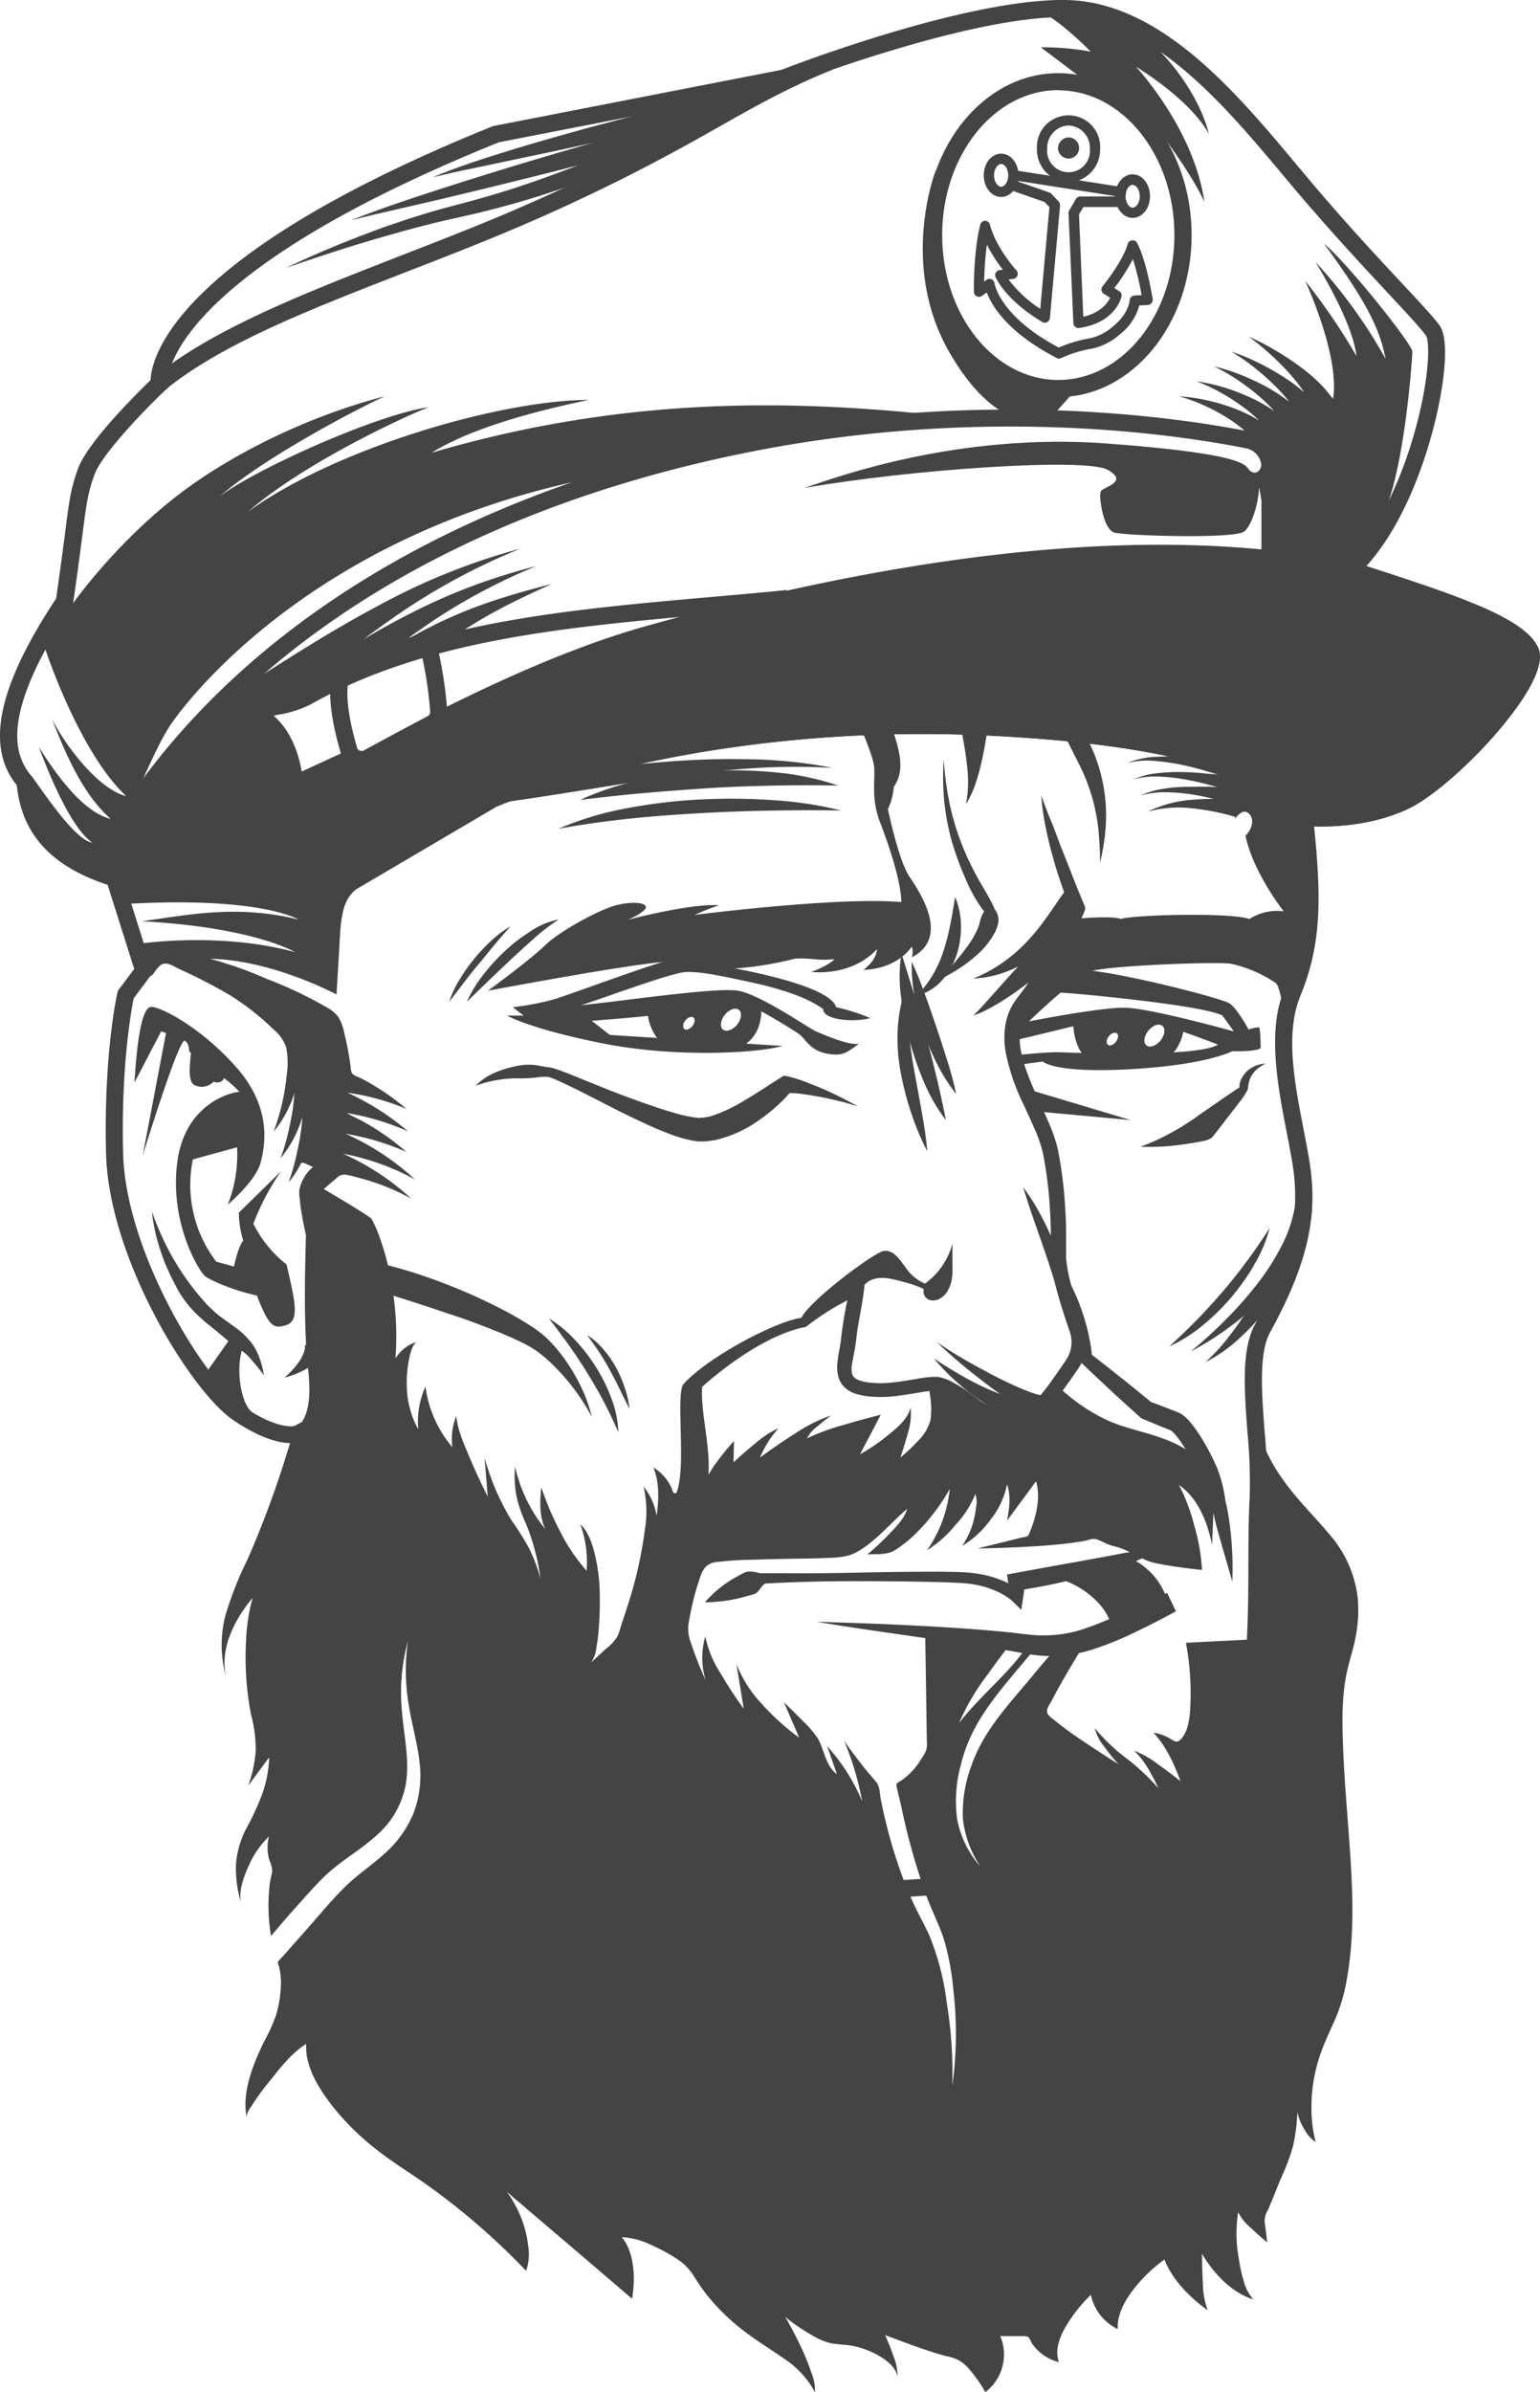 <svg id="Слой_1" data-name="Слой 1" xmlns="http://www.w3.org/2000/svg" viewBox="0 0 318.28 494"><defs><style>.cls-1{fill:#444;}</style></defs><path class="cls-1" d="M174,392.63l50.22-3.35.38-.24c1.25-.79,30.65-19.6,34.32-33.18,2.53-9.34,2.59-22.86,2.64-33.73,0-4.69,0-9.12.25-12.55a110.64,110.64,0,0,0-.46-14.15c-.59-7.88-1.19-16,1.13-20.26,7.68-14,10-23.89,8.17-35.22-.35-2.21-.8-4.5-1.27-6.92-1.39-7.18-3-15.31-2-22.14a21.27,21.27,0,0,1,1.4-5.31c4.44-10.75,4.38-20.5,2.59-37-.07-.65-1.1-6.41-14.42-11.63-11.54-4.52-28.88-7.4-51.54-8.55-62.23-3.17-103.9,14.8-104.32,15l-.18.1L67,183.36c-3.71.06-29.23.3-42.87-3.75l-3.19-1,6.8,21.49-3.39,4.52-.08.37c-.12.51-2.87,12.82-2.35,33.29.57,21.71,17.57,49,26.2,54.93,5.87,4,9.83,4.81,12,4.81h0c1.41,4.21,7.41,15.78,32.67,43.56,32.91,36.22,80.39,50.77,80.87,50.91Zm49.08-6.82-48.67,3.26c-4-1.29-48.09-15.83-79-49.82-30-33-32-42.15-32.15-43.09l.58-3.32-3,1.65h0s-3.42.88-10.72-4.13c-7.92-5.45-24.14-31.8-24.67-52.12-.47-18.11,1.74-29.9,2.17-32.06l4-5.36-5.38-17c15.6,3.61,40.15,3.1,41.26,3.06H68l34.57-20.32c2.17-.92,42.67-17.7,102.61-14.65,22.29,1.13,39.26,3.93,50.45,8.31,10.83,4.25,12.11,8.47,12.19,8.78,1.71,15.87,1.8,25.2-2.35,35.23a24.75,24.75,0,0,0-1.63,6.18c-1,7.41.62,15.85,2.06,23.29.47,2.39.91,4.66,1.25,6.81,1.66,10.46-.52,19.71-7.78,33-2.82,5.15-2.21,13.44-1.56,22.21a106.08,106.08,0,0,1,.46,13.69c-.21,3.52-.24,8-.26,12.74,0,10.67-.1,23.93-2.5,32.83C252.42,366.45,226.53,383.58,223.09,385.81ZM63.28,296.22Z"/><path class="cls-1" d="M215.19,164.28a52.81,52.81,0,0,0,.84,6.13c.2,1,.41,2,.64,3s.5,2,.77,3c.54,2,1.16,4,1.81,5.91s1.37,3.87,2.17,5.81v-1.1a93.6,93.6,0,0,1-4.9,9.69,83.37,83.37,0,0,1-6,9c-.26.34-.57.78-.87,1.2s-.54.89-.79,1.36a13.76,13.76,0,0,0-1,3,16.58,16.58,0,0,0,0,6.08,43.81,43.81,0,0,0,3.72,10.81c.77,1.69,1.55,3.34,2.26,5a27.84,27.84,0,0,1,1.7,4.91,85.25,85.25,0,0,1,1.4,10.74c.12,1.81.2,3.62.24,5.45l0,2.73v2.07l0,.78a32.94,32.94,0,0,0,1,5.72c.46,1.82,1,3.61,1.57,5.39.28.89.57,1.77.87,2.65l.45,1.32a6.63,6.63,0,0,1,.29,1.1,6.51,6.51,0,0,1-.74,4.34c-.09.17-.19.31-.3.49l-.38.57-.78,1.13-1.57,2.24a48.14,48.14,0,0,1-3.28,4.2l-.2.21-.17.17a4.85,4.85,0,0,1-.41.3,7.5,7.5,0,0,1-1,.54,11.18,11.18,0,0,1-2.3.73,10.32,10.32,0,0,1-4.78-.26,10.17,10.17,0,0,1-2.22-1c-.34-.21-.68-.42-1-.67l-1.1-.84a30.72,30.72,0,0,0-4.93-3.09,9.75,9.75,0,0,0-1.5-.56,4.83,4.83,0,0,0-.89-.19l-.51,0-.4,0a21.92,21.92,0,0,0-2.92.32c-1.85.31-3.63.64-5.39.82a21.28,21.28,0,0,1-5.17,0l-.62-.11-.31-.05-.27-.08-.56-.15-.47-.21a1.89,1.89,0,0,1-1.08-1.15,5,5,0,0,1,0-2.08c.12-.82.31-1.7.48-2.62.08-.46.16-.93.23-1.41s.14-1,.19-1.43c.09-.87.23-1.77.37-2.66.3-1.78.68-3.57.94-5.38.14-.91.27-1.82.36-2.73a5.84,5.84,0,0,0,.09-1.39,3,3,0,0,0-.76-1.58,3,3,0,0,0-1.37,1.11,5.83,5.83,0,0,0-.51,1.31c-.29.89-.54,1.78-.77,2.68-.46,1.8-.77,3.63-1.07,5.48-.14.93-.29,1.85-.39,2.82-.06.5-.1.87-.16,1.31s-.13.87-.22,1.31c-.17.9-.33,1.83-.43,2.84a7.63,7.63,0,0,0,.29,3.38,4.74,4.74,0,0,0,1.06,1.69A5.75,5.75,0,0,0,176,287.5l.8.32.79.21a14.12,14.12,0,0,0,1.5.29,24.91,24.91,0,0,0,5.85,0c1.91-.2,3.76-.55,5.54-.83a22.47,22.47,0,0,1,2.57-.29h.29l.18,0a2.26,2.26,0,0,1,.46.1,6.45,6.45,0,0,1,1.08.42,28.19,28.19,0,0,1,4.41,2.79l1.09.83a12.57,12.57,0,0,0,1.29.86,12.18,12.18,0,0,0,2.84,1.24,13,13,0,0,0,6.14.35,14.14,14.14,0,0,0,3-.92,9.4,9.4,0,0,0,1.42-.77,6.55,6.55,0,0,0,.7-.51l.34-.31.27-.28a50.89,50.89,0,0,0,3.55-4.49l1.62-2.27.79-1.15.39-.57a7.82,7.82,0,0,0,.43-.68,9.57,9.57,0,0,0,1.13-6.33A9.87,9.87,0,0,0,224,274l-.44-1.29c-.29-.87-.56-1.73-.83-2.61-.54-1.73-1.06-3.48-1.48-5.23a29.79,29.79,0,0,1-.92-5.14l0-.6V257l0-2.79c0-1.86-.11-3.73-.23-5.59a88.37,88.37,0,0,0-1.45-11.18,30.86,30.86,0,0,0-1.87-5.52c-.74-1.73-1.53-3.41-2.28-5.07s-1.47-3.33-2.09-5a27.32,27.32,0,0,1-1.44-5,13.36,13.36,0,0,1,0-4.92,10,10,0,0,1,.76-2.24,11.72,11.72,0,0,1,.58-1c.24-.33.44-.65.75-1.05a86.17,86.17,0,0,0,6.1-9.43,99.14,99.14,0,0,0,5-10.07,1.37,1.37,0,0,0,0-1.07v0c-.77-1.85-1.56-3.73-2.29-5.62s-1.49-3.78-2.24-5.67c-.38-.95-.74-1.89-1.09-2.85s-.73-1.9-1.08-2.86C216.59,168.14,215.93,166.21,215.19,164.28Z"/><path class="cls-1" d="M177.27,228.44c-1.15-.62-2.32-1.24-3.49-1.83s-2.37-1.16-3.59-1.69-2.45-1-3.71-1.51c-.64-.24-1.28-.46-1.94-.66l-1-.29a8.16,8.16,0,0,0-1.13-.24h0l-.45-.07-.84.53c-2.36,1.48-4.71,3.09-7.07,4.45a31.75,31.75,0,0,1-7.08,3.36l-.44.12-.42.08c-.28,0-.58.12-.84.12a6.81,6.81,0,0,0-.78.05c-.27,0-.58-.07-.87-.09a28.11,28.11,0,0,1-3.87-.83c-2.68-.76-5.4-1.7-8.1-2.67s-5.4-2-8.1-3.1l-4-1.62c-1.35-.55-2.71-1.1-4.1-1.6l-1.11-.36a7.37,7.37,0,0,0-1.29-.23c-.73-.09-1.48-.27-2.23-.39a12.2,12.2,0,0,0-4.5.28,19.38,19.38,0,0,0-4.33,1.4,12,12,0,0,0-3.69,2.57,25,25,0,0,1,8.31-1.53,32.31,32.31,0,0,0,4.17-.16,12.54,12.54,0,0,1,2.12-.17,2.5,2.5,0,0,1,.84.16l1,.38c5.2,2.3,10.31,5.18,15.58,7.71,2.64,1.28,5.3,2.52,8.13,3.58a27.76,27.76,0,0,0,4.54,1.33,12.9,12.9,0,0,0,1.29.19c.46,0,.93,0,1.39,0a11.59,11.59,0,0,0,1.32-.15l.65-.08c.22,0,.41-.11.61-.15a25.16,25.16,0,0,0,8.61-4,35.12,35.12,0,0,0,3.57-2.82,28.15,28.15,0,0,0,3.18-3.27l-1.29.46h0a6.83,6.83,0,0,1,.81,0l.92.06c.63,0,1.25.1,1.88.18,1.27.17,2.54.38,3.82.63s2.54.54,3.81.84S176,228.09,177.27,228.44Z"/><path class="cls-1" d="M73.14,265c4.66,1.5,9.34,2.91,14,4.44,2.33.74,4.64,1.56,7,2.33s4.61,1.64,6.88,2.51c1.13.45,2.27.9,3.38,1.39.56.23,1.12.46,1.66.72s1.1.49,1.63.76a25.05,25.05,0,0,1,3,1.69,25.63,25.63,0,0,1,2.73,2.21,43.28,43.28,0,0,1,4.9,5.37,40.44,40.44,0,0,1,4,6.21,30.81,30.81,0,0,0-2.65-7.07,35.23,35.23,0,0,0-1.91-3.32,31,31,0,0,0-2.25-3.14,29.12,29.12,0,0,0-2.67-2.91,23.77,23.77,0,0,0-3.22-2.42,70.16,70.16,0,0,0-6.66-3.79A117.76,117.76,0,0,0,89,264a99.58,99.58,0,0,0-14.58-4Z"/><path class="cls-1" d="M113.45,272.26c1.43,1.88,2.81,3.71,4.15,5.58s2.59,3.77,3.79,5.71,2.34,3.91,3.41,5.93,2,4.09,3,6.27a21.81,21.81,0,0,0-1.43-6.94,33.41,33.41,0,0,0-3.13-6.38,35.21,35.21,0,0,0-4.32-5.63A26.2,26.2,0,0,0,113.45,272.26Z"/><path class="cls-1" d="M121.34,275.7c.9,1.22,1.75,2.4,2.55,3.62s1.54,2.46,2.22,3.74,1.36,2.57,2,3.88,1.28,2.65,2,4a20.63,20.63,0,0,0-1-4.39,25.39,25.39,0,0,0-1.8-4.15,21.62,21.62,0,0,0-2.59-3.73A14.4,14.4,0,0,0,121.34,275.7Z"/><path class="cls-1" d="M267.65,249a27.29,27.29,0,0,1-2.86,8.44,48.42,48.42,0,0,1-5.1,7.89,75.87,75.87,0,0,1-6.38,7.2,95.88,95.88,0,0,1-7.21,6.57,63.85,63.85,0,0,0,8.33-5.28,62.65,62.65,0,0,0,7.48-6.55,41.74,41.74,0,0,0,6.21-8,21,21,0,0,0,3.06-10Z"/><path class="cls-1" d="M265.49,258.1c-1.33,2-2.53,4-3.74,6s-2.38,4.08-3.67,6.05A68.71,68.71,0,0,1,254,276a40.13,40.13,0,0,1-4.84,5.28,29.59,29.59,0,0,0,6.08-4.09,53.28,53.28,0,0,0,5.2-5.21,66.34,66.34,0,0,0,4.52-5.8,41.94,41.94,0,0,0,3.62-6.35Z"/><path class="cls-1" d="M262.41,253.6c-1.48,2.3-3,4.51-4.57,6.66-.81,1.06-1.59,2.14-2.43,3.17L254.16,265l-1.28,1.52c-1.73,2-3.51,4-5.38,5.91s-3.8,3.76-5.82,5.61a31,31,0,0,0,6.94-4.38,45.64,45.64,0,0,0,5.87-5.76c.87-1.07,1.73-2.14,2.52-3.26s1.55-2.27,2.21-3.47A30.07,30.07,0,0,0,262.41,253.6Z"/><path class="cls-1" d="M54.53,284a17.23,17.23,0,0,0-1.61-5.22,11.42,11.42,0,0,0-1.69-2.34,16,16,0,0,0-2-1.87c-1.39-1.07-2.86-2-4.18-3.06-.63-.51-1.23-1.09-1.83-1.66s-1.14-1.22-1.69-1.86A53.18,53.18,0,0,1,33.31,255c-.7-1.59-1.37-3.2-1.92-4.87.09.88.2,1.76.37,2.63.07.44.15.87.25,1.31s.17.87.3,1.3a49.57,49.57,0,0,0,1.64,5.1,51.35,51.35,0,0,0,2.28,4.88,21.37,21.37,0,0,0,3,4.53,30.18,30.18,0,0,0,4,3.78c.72.58,1.39,1.12,2.08,1.7s1.36,1.13,2,1.67,1.4,1,2,1.44A14,14,0,0,1,51.25,280,51.71,51.71,0,0,1,54.53,284Z"/><path class="cls-1" d="M50.46,277.55c-2,4.28-.78,12.76,1.91,14.26l-.91,1.49A24.18,24.18,0,0,1,42,284.35l6.11-8.7Z"/><path class="cls-1" d="M58.78,284.48a17.68,17.68,0,0,0,4.47-1.76,10.82,10.82,0,0,0,2.1-1.55,6.92,6.92,0,0,0,1.76-2.5L63,277.75a3,3,0,0,1-.21,1.57,8.59,8.59,0,0,1-.94,1.83A16.71,16.71,0,0,1,58.78,284.48Z"/><path class="cls-1" d="M46.53,333.81a70.58,70.58,0,0,1,4.56-11.62,203.91,203.91,0,0,0,8.29-22.36c.29-.89.57-1.79.85-2.69.12-.35.2-.73.33-1.08a3.57,3.57,0,0,1,.85-1.05,9.24,9.24,0,0,0,2.23-4.65c.7-3.57,0-7.3-.27-10.88-.54-8.11-.36-16.24-.14-24.36,0-.25-1.8-7.44-1.19-10s3.57-.36,4.24.05,10.24,6,10.53,6.58a21.63,21.63,0,0,1,1.25,2.67A55.88,55.88,0,0,1,81.24,267a61.33,61.33,0,0,1,.49,13.54A7.93,7.93,0,0,1,86,277.15c-1,1-1.31,2.77-1.56,4.1a23.26,23.26,0,0,0-.36,5,18.84,18.84,0,0,0,2.36,8.91,17.68,17.68,0,0,1,1.5-8.83,24.17,24.17,0,0,0,5.56,12.54,12.61,12.61,0,0,1,.8-6.45c.28,2.93,1.56,5.7,2.68,8.38s2.46,5.55,3.82,8.26q-.32-4-.65-8a50.58,50.58,0,0,0,5.55,12.88,59.75,59.75,0,0,1,3.5,5.52,32,32,0,0,1,2.5,6.57,45.33,45.33,0,0,0-3.05-11.5,27.35,27.35,0,0,1-1.88-5.44,21.87,21.87,0,0,1-.31-6.2,31,31,0,0,0,6.24,12.89c-1.26-2.65-1.14-5.8-.82-8.65a60.16,60.16,0,0,0,3.88,9.13,38.22,38.22,0,0,0,5.48,8.12,23,23,0,0,0-1.3-9.6c1.68,1.53,2.51,4.13,3,6.26a35.21,35.21,0,0,1,1,7.52,73.82,73.82,0,0,1-.19,7.73,31.14,31.14,0,0,1-.46,3.73,7,7,0,0,1-1.1,3.29l3-2.78a9.38,9.38,0,0,0,2.41-2.58c.45-1,.71-2.12,1.06-3.14.44-1.28.86-2.57,1.26-3.85a86.23,86.23,0,0,0,3.39-15.3A22.29,22.29,0,0,0,133,307a12.48,12.48,0,0,1,2.7,6.05c.47-3.29.62-6.89-.66-10a9.43,9.43,0,0,1,3.79,4.32c.11.25.2.75.42.92s.57,0,.85,0a16.06,16.06,0,0,0,2.72-.73,6.9,6.9,0,0,0,2.52-1.58,22.59,22.59,0,0,0,1.92-2.82,55.55,55.55,0,0,1,4.44-5.59L151.6,302c1.48-1.4,3-2.72,4.6-4a18.91,18.91,0,0,1,4.7-3.06,21.35,21.35,0,0,0-3.83,6.07c2.33-1.75,4.75-3.38,7.2-4.94a32.6,32.6,0,0,1,7.53-3.78c-1,.73-2,1.52-2.91,2.31a6.64,6.64,0,0,0-2.1,2.43,46.08,46.08,0,0,1,7.39-2.72c2.6-.77,5.21-1.5,7.85-2.14l-4.29,8.17A42.58,42.58,0,0,0,184,296c1.66-1.37,3.75-3.17,4.19-5.39a13,13,0,0,1-.53,5.24c-.45,1.73-1,3.45-1.58,5.14a33.36,33.36,0,0,0,3.72-3.51,9.32,9.32,0,0,0,2.53-4.33,18.14,18.14,0,0,0-.15-5.2c-.06-.44-.1-.88-.18-1.31,0-.18-.18-.53-.1-.69.18-.36,1.36-.13,1.67-.09,3.24.48,5.56,3,8.3,4.57s6,2.64,9.09,2.13c3.63-.59,5.42-3.78,7.54-6.43a38.34,38.34,0,0,0,10,7c3.67,1.75,7.71,2.43,11.51,3.82a25,25,0,0,1,9.24,5.55c2.65,2.67,3.86,6.14,4.52,9.79a68.12,68.12,0,0,1,.91,14.33q-1-3.57-2.06-7.15c-.65-2.34-1.39-4.7-1.83-7.1-.1,2.23-.19,4.45-.29,6.66-.9-4.57-2.86-9.61-6.83-12.36a38.6,38.6,0,0,1,3.16,8.39,40.73,40.73,0,0,1,1.6,9.15c-3.22-.34-6.47-.76-9.66-1.42-2.95-.62-5.27-2.68-8.2-3.39a11.5,11.5,0,0,1-2-.66,15.18,15.18,0,0,0-2-.88,3.08,3.08,0,0,0-1.67.17,18.31,18.31,0,0,1-2,.39c-3.21.48-6.45.75-9.68.94q-5.59.33-11.19.41l6.06-1.49,2.94-.73c.61-.15,1.34-.08,1.62-.71,1.41-3.27,2.52-7.43,1.48-10.94l-6,8.12c.47-2.42.84-5.11,0-7.5a16.9,16.9,0,0,1-3.45,7.35,19.53,19.53,0,0,1-5.83,5.37,16.43,16.43,0,0,0,2.36-5.16,18.14,18.14,0,0,0,.51-2.82,5.17,5.17,0,0,0-.13-2.71,21.45,21.45,0,0,1-4.22,6.47,23,23,0,0,1-5.76,5.1,26.69,26.69,0,0,0,4.68-12.63,41.85,41.85,0,0,1-7,9.18,25.21,25.21,0,0,1-4.37,3.48c-1.61,1-3.81.75-5.65.85a56.22,56.22,0,0,0,4.71-4.42c1.33-1.39,3-3.1,3.51-5-3.45,2.92-6.43,6.72-10.41,8.93-2.07,1.14-4.33,1.15-6.64,1.24s-4.93.12-7.4.16-5,.1-7.56.19a69.62,69.62,0,0,0-7.22.46,3.79,3.79,0,0,0-2.42,1,5.78,5.78,0,0,0-1.1,2.06,49.6,49.6,0,0,0-1.68,5.86c-.31,1.36-.58,2.72-.79,4.09a8.16,8.16,0,0,0,.58,3.84c.86,2.59,1.87,5.12,3,7.62a15.93,15.93,0,0,1-.08-9.1,22,22,0,0,0,3.15,7.62,82,82,0,0,0,4.79,7.31l-1.5-9.19a25.75,25.75,0,0,0,5.39,8.36,48.24,48.24,0,0,0,7.59,6.83c-1.06-2.44-2.12-4.89-3.17-7.33,1.29,1.25,2.57,2.5,3.82,3.79a20.35,20.35,0,0,1,3.21,3.73c1.3,2.3,1.6,5.7,3.92,7.32l-2-5.74A39.41,39.41,0,0,1,178.19,372a60.43,60.43,0,0,0-3.72-12.49c1.39,2,2.9,4,4.45,5.93.73.91,1.54,1.76,2.25,2.68s.63,2.19.82,3.2a105.52,105.52,0,0,0,4,14.81c.84,2.38,1.77,4.75,2.85,7.05s2.25,4.31,3.24,6.53a53.73,53.73,0,0,1,3.57,13.73,89.92,89.92,0,0,1,1.16,17.34,78.37,78.37,0,0,0,.21-20,54.75,54.75,0,0,0-1.75-9.68c-.91-3.07-2.39-5.91-3.54-8.88A135,135,0,0,1,186.26,373c-.29-1.29-.63-2.59-.92-3.89-.11-.51-.14-.78.35-1.06a12.18,12.18,0,0,0,1.77-1.27,14.76,14.76,0,0,0,2.93-3.51,11.75,11.75,0,0,0,1-1.74,4.94,4.94,0,0,0,.16-2c-.11-7.46-.22-14.94-.34-22.39a163,163,0,0,0,17.16,2.35l.45,0c-1.69,2.14-3.29,4.34-4.88,6.56a46.47,46.47,0,0,0-5.71,9.75c3-3.85,6.66-7.2,10-10.79,1.58-1.71,3-3.51,4.38-5.36l0,0c.68,0,1.35,0,2-.07-4.11,5.12-8.67,9.89-12.11,15.51a33.11,33.11,0,0,0-4,9.7,28,28,0,0,0-.69,10.81,20.48,20.48,0,0,0,4.79,9.84,22.32,22.32,0,0,1-3.57-9.59,27.24,27.24,0,0,1,1.66-11c2.18-6.51,6.63-11.59,11-16.73,1.26-1.48,2.48-3,3.74-4.47s2.52-2.94,3.64-4.51c2-.33,3.93-.75,5.91-1-2.63,4.27-5.28,8.53-7.58,13-.35.67-1.08,1.55-1,2.34s1,1.35,1.6,1.81c1.9,1.56,3.91,3,5.95,4.34,2.37,1.59,4.75,3.15,7.17,4.67-1-1.14-2-2.33-2.86-3.56a9.84,9.84,0,0,1-2-3.86,38.3,38.3,0,0,0,6.69,6.34,47.34,47.34,0,0,1,6.49,6.09c-1.31-2.69-2.83-5.72-5.06-7.78a19,19,0,0,1,4.88,2.76c1.6,1.14,3.19,2.31,4.72,3.54-1.33-3.57-2.95-7.21-5.59-10a8.92,8.92,0,0,1,3.2,1.08c.77.38,1.47,1.15,2.25.46,1.53-1.34,1.9-3.83,2.1-5.74a56.85,56.85,0,0,0-.84-14.38l12.41-.63a6.36,6.36,0,0,0,1.8,0c.41-.2.19-1.24.2-1.64l.12-6q.12-6.14.24-12.24c.08-4.09.22-8.18.06-12.27q-.29-6.82-.54-13.67a34.43,34.43,0,0,0,5.81,12.82c2.9,4.13,6.55,7.59,9.75,11.47A24.1,24.1,0,0,1,280.61,330a28.52,28.52,0,0,1-.38,7.77c-.44,2.55-1.31,5-1.85,7.49-1.11,5.11-1,10.49-.79,15.69.2,5.46.66,10.91,1.06,16.36.8,10.6,1.6,21.49-.4,32a35.64,35.64,0,0,1-2.17,7.37c-1,2.33-2.13,4.59-3,7a33.4,33.4,0,0,0-1.87,14.86,28.71,28.71,0,0,0,.7,3.81,7.55,7.55,0,0,1-2.34-2.65,10.13,10.13,0,0,1-1.43-3.59,40.13,40.13,0,0,1-.88,7,41.9,41.9,0,0,1-2.53,6.73c-.93,2.22-1.75,4.5-2.75,6.68a4.25,4.25,0,0,0-.55,2.89c.21,1.22.32,2.45.47,3.67-1.2-1-2.33-2-3.46-3.07a10.55,10.55,0,0,1-2.55-3.17,28.69,28.69,0,0,0,.14,9.56,30.69,30.69,0,0,0,1,4.61,9.37,9.37,0,0,0,2,3.85c-4.6-1.48-8.19-5.38-10.6-9.42,0,2,.06,4.08.17,6.12a16.85,16.85,0,0,0,1,5.54c-3.7-2.69-7.22-6.17-8.95-10.49a32.05,32.05,0,0,0-6.33,6.09c-1.79,2.33-3.48,5.24-3.32,8.28a10.16,10.16,0,0,1-5.54-7.07,30.62,30.62,0,0,0-5.17,6.51c-1.27,2.17-2.36,4.89-1.43,7.39a9.56,9.56,0,0,1-5.52-3.79c-.27-.39-.43-.93-.72-1.29s-1.09-.29-1.56-.29l-4.32,0A9.79,9.79,0,0,1,203.65,494a29.32,29.32,0,0,0-3.43-4.85,8.57,8.57,0,0,0-1.93-1.67,9.92,9.92,0,0,0-2.77-.92c-4.27-1.16-8.44-2.8-12.6-4.34.65,1.4,1.21,2.84,1.72,4.3a11.54,11.54,0,0,1,.87,4.3c-.4-2-2.17-3.35-3.82-4.3a17.61,17.61,0,0,0-6.55-2.25,33.79,33.79,0,0,1-3.61-.41,12.74,12.74,0,0,1-3.28-1.37,41.09,41.09,0,0,1-5.94-4,82.51,82.51,0,0,1,3.86,7.55c.56,1.27,1.06,2.57,1.5,3.89a9.65,9.65,0,0,1,.77,4.1,18.89,18.89,0,0,0-6.13-6.77c-2.84-2-5.82-3.78-8.58-5.91a44.17,44.17,0,0,1-7.65-7.44,46.75,46.75,0,0,1-2.85-4.14,11.21,11.21,0,0,0-3.64-3.48,36.37,36.37,0,0,0-5.15-2.75,15.51,15.51,0,0,0-5.92-1.54c2.72,3.35,2.77,8.67,2.12,12.72q-10.71-9.17-21.45-18.3c-1-.87-2-1.73-3.07-2.58a9.84,9.84,0,0,0-1.36-1.17,10.76,10.76,0,0,1,1.26,1.9,23.13,23.13,0,0,1,1.88,3.92,22,22,0,0,1,1.24,5.17,10.43,10.43,0,0,1-.41,5.29,142.37,142.37,0,0,0-20.2-17.55c-3.66-2.63-7.55-4.95-11.07-7.77a53,53,0,0,1-8.75-8.7c-2.79-3.59-5.69-8.11-5.43-12.85-2.8,1.76-5,4.48-7,7-1.11,1.34-2.18,2.71-3.17,4.14-.46.66-.89,1.35-1.32,2a3.8,3.8,0,0,0-.83,1.92c-.67-3.55.21-7.2,1.44-10.54a52.25,52.25,0,0,1,2.29-5.2,37.15,37.15,0,0,0,2.28-5,22.15,22.15,0,0,0,1-5.22,14,14,0,0,0-.35-5.24c-.11-.32-.3-.56-.11-.89a6.7,6.7,0,0,1,.76-.84c.68-.75,1.36-1.51,2-2.27,1.29-1.44,2.56-2.88,3.84-4.33,2.41-2.75,4.76-5.59,7.38-8.13,2.47-2.4,5.37-4.3,7.92-6.62a22.78,22.78,0,0,0,5.94-8.14,21.71,21.71,0,0,0,1.41-10.34c-.41-4.19-1.66-8.25-2.3-12.41a42.66,42.66,0,0,1-.17-13,40.52,40.52,0,0,0-1.18,14.87c.43,4.89,1.58,9.82.74,14.72a18.39,18.39,0,0,1-6.06,10.49c-3.29,3-7.22,5.15-10.47,8.2-2,1.91-3.88,4.05-5.74,6.13s-3.75,4.26-5.57,6.43A38.09,38.09,0,0,1,55.76,389c.11-.84.35-1.64.49-2.48a5,5,0,0,0-.51-2.19,9,9,0,0,1-.15-5.08,19,19,0,0,0-4.22,6.11c-1,2.28-2,4.86-1.6,7.41a24.16,24.16,0,0,1-1-7.74,18.77,18.77,0,0,1,2.15-7.45,56.08,56.08,0,0,0,3.24-7,24.83,24.83,0,0,0,1.47-7.67l-4.32,5.84a27.23,27.23,0,0,0,1.55-7.34,29.15,29.15,0,0,0-1-7.43,62.36,62.36,0,0,1-1-15.31,38.74,38.74,0,0,1,1.35-8.7c-3.75,4.48-7,10.72-5.39,16.69A24.64,24.64,0,0,1,46.53,333.81Z"/><path class="cls-1" d="M241.22,328.94c-2.88,1.26-5.72,2.59-8.54,3.89s-5.63,2.52-8.43,3.47a25.68,25.68,0,0,1-8.51,1.42c-.73,0-1.47,0-2.2-.08l-2.25-.23c-1.6-.21-3.18-.38-4.75-.52-6.3-.58-12.58-.95-18.88-1.27s-12.58-.51-18.87-.71c6.21,1.06,12.45,1.93,18.67,2.83l9.33,1.34q4.67.66,9.29,1.39c1.54.25,3.08.51,4.59.8.77.13,1.61.29,2.42.41s1.65.22,2.5.25a27.87,27.87,0,0,0,10-1.23,66.84,66.84,0,0,0,9-3.63c2.88-1.37,5.68-2.81,8.44-4.32Z"/><path class="cls-1" d="M239.27,320.07a28.09,28.09,0,0,0-3.81.2c-1.25.13-2.48.33-3.7.55-2.44.49-4.88.91-7.32,1.37l-7.31,1.31-7.27,1.33h0l-1.74.32.22,1.46.44,3h0l2.28-1a8.92,8.92,0,0,0-1-.73c-.32-.21-.64-.39-1-.58a16.59,16.59,0,0,0-2-.94,21.51,21.51,0,0,0-4.2-1.24,28.42,28.42,0,0,0-4.28-.46c-1.4-.05-2.79-.07-4.17-.09-5.55,0-11.07.06-16.59.18s-11.05.19-16.57.13l-2.07,0h-1a5.5,5.5,0,0,1-1.38-.05,6.09,6.09,0,0,0-2.41-.26,5.81,5.81,0,0,0-1,.43c-.32.16-.64.32-.94.5a24.28,24.28,0,0,0-6.76,5.38,30.91,30.91,0,0,0,8.45-1.2c.33-.09.66-.17,1-.27a5.87,5.87,0,0,0,.95-.31c.6-.29,1-1.07,1.5-1.61a1.69,1.69,0,0,1,.64-.49c.29,0,.69,0,1-.05l2.07-.09q8.28-.37,16.55-.33c5.52,0,11,.06,16.54.2,1.37.05,2.74.09,4.09.17a23.09,23.09,0,0,1,3.93.52,18.65,18.65,0,0,1,3.69,1.25,13.46,13.46,0,0,1,1.68.9c.27.17.54.35.78.53a4.41,4.41,0,0,1,.65.54l1.87,1.81.41-2.81h0l.44-3-1.52,1.77h0c2.52-.34,5-.8,7.43-1.32s4.89-1.11,7.31-1.77,4.82-1.36,7.21-2.1a34.08,34.08,0,0,0,3.53-1.33A22.47,22.47,0,0,0,239.27,320.07Z"/><path class="cls-1" d="M215.7,325.62c6.9,0,14.4,6.71,13.92,11.14l11.83-5.57a14.12,14.12,0,0,0-8.07-9.51Z"/><path class="cls-1" d="M215.56,288.19l-.54-.07-.65-.16c-.43-.1-.91-.3-1.38-.44-.94-.35-1.88-.74-2.84-1.15-1.89-.84-3.78-1.77-5.63-2.75s-3.72-2-5.53-3.06-3.62-2.19-5.35-3.41c1.5,1.49,3.1,2.9,4.73,4.28s3.31,2.69,5,4,3.44,2.55,5.25,3.74c.91.6,1.83,1.18,2.8,1.73.51.27,1,.55,1.54.79.29.13.55.26.85.38l1,.31Z"/><path class="cls-1" d="M213.26,289.47a25.28,25.28,0,0,1-4.94-1.06,39.37,39.37,0,0,1-5.23-2.06c-1.72-.82-3.43-1.73-5.1-2.71s-3.34-2-5-3.13a47.68,47.68,0,0,0,8.74,8.1,33.59,33.59,0,0,0,5.26,3.15,16.49,16.49,0,0,0,3,1,9.54,9.54,0,0,0,3.44.2Z"/><path class="cls-1" d="M209.09,214.44s12.69-12.95,16.93-14,25.21-1.89,28.42-1.41a27,27,0,0,1,9.27,4c.91.8,1.84,7.23,1.9,7.64a23.36,23.36,0,0,1,1.51-5.76c4.24-10.24,4.24-19.78,2.47-36.16,0,0-.59-5.19-13.3-10.17l-1.06,10.53s1.24-1.88,2.41-1.41,1.94,2.59-.23,4.89c1.58,7.6,7.89,15.6,7.89,15.6a10.68,10.68,0,0,0-7.07,1.59c-3.83-1.37-23.91-.89-26.56,0-1.88-.77-9.9,0-9.9,0l-2,4c-2,4-6.25,9.24-8.37,13.36A20.63,20.63,0,0,0,209.09,214.44Z"/><path class="cls-1" d="M256.06,165.24a53.86,53.86,0,0,0-9.67-.08,25,25,0,0,0-9.21,2.47,24.14,24.14,0,0,1,9.21-.7,49.17,49.17,0,0,1,9,1.79Z"/><path class="cls-1" d="M248,162.47c-1.4,0-2.8,0-4.19.06a31.83,31.83,0,0,0-4.14.5,15.87,15.87,0,0,0-3.94,1.25,17.85,17.85,0,0,1,5.07-.67,35.79,35.79,0,0,1,5.06.38c1.68.24,3.35.58,5,1s3.23.89,4.79,1.44l.74-3.14c-.26,0-.42-.33-.69-.35A49.81,49.81,0,0,0,248,162.47Z"/><path class="cls-1" d="M249.69,159.79c-1.73-.19-3.46-.32-5.19-.35a38.89,38.89,0,0,0-5.17.22,15.83,15.83,0,0,0-5,1.28,16.78,16.78,0,0,1,5.54-.55,39.27,39.27,0,0,1,5.51.66c1.82.33,3.63.77,5.41,1.27a50.52,50.52,0,0,1,5.16,1.77l.84-2.8c-.13,0-.05-.58-.19-.59A47.34,47.34,0,0,0,249.69,159.79Z"/><path class="cls-1" d="M257.51,158.48a50.15,50.15,0,0,0-6.18-1.38c-2.05-.34-4.11-.6-6.17-.75a47.67,47.67,0,0,0-6.21-.06,16.86,16.86,0,0,0-6,1.3,16.47,16.47,0,0,1,6-.42,44.74,44.74,0,0,1,6,.93c2,.43,3.9,1,5.8,1.57a47.39,47.39,0,0,1,5.54,2.11Z"/><path class="cls-1" d="M220.25,152.28c1,2.05,2,4,3,6a40.33,40.33,0,0,1,2.43,6.24,39.57,39.57,0,0,1,1.32,6.67c.11,1.14.19,2.29.26,3.45s.07,2.33.09,3.5c.13-.57.27-1.14.39-1.72l.32-1.73.26-1.76.17-1.77a34.4,34.4,0,0,0-1.88-14.26,26.6,26.6,0,0,0-3.28-6.44Z"/><path class="cls-1" d="M198.58,150c.49,2.75,1,5.36,1.26,8a25.31,25.31,0,0,1-.19,8.05,20.14,20.14,0,0,0,1.81-3.77,38.7,38.7,0,0,0,1.2-4.07c.68-2.74,1.11-5.57,1.57-8.24Z"/><path class="cls-1" d="M195.05,156.72a53.63,53.63,0,0,0,.06,8.31,49.39,49.39,0,0,0,1.48,8.25,57.54,57.54,0,0,0,2.85,7.92,31.16,31.16,0,0,0,4.15,7.3h0l-.14-.37a7.22,7.22,0,0,0-.8,1.71c-.05.27-.17.55-.21.84s-.18.58-.28.88a18.29,18.29,0,0,1-2,3.56c-1.65,2.36-3.71,4.57-5.65,7a36,36,0,0,0,4-2.3,28.78,28.78,0,0,0,3.68-2.88,16.68,16.68,0,0,0,3.12-3.83,7.53,7.53,0,0,0,1-2.54,3.6,3.6,0,0,0-.72-2.78l-.15-.36h0c-1.11-2.51-2.68-4.72-3.92-7.14a54.85,54.85,0,0,1-3.3-7.44,49.15,49.15,0,0,1-2.15-7.89A62,62,0,0,1,195.05,156.72Z"/><path class="cls-1" d="M201.15,202.08a21.81,21.81,0,0,0,6.89-1.44,28.23,28.23,0,0,0,6.32-3.42,31.89,31.89,0,0,0,5.39-4.86,23.77,23.77,0,0,0,3.88-6.09l-3.71-2c-1.28,1.77-2.45,3.57-3.71,5.32a42.78,42.78,0,0,1-4.1,5,32.09,32.09,0,0,1-5,4.28A29.43,29.43,0,0,1,201.15,202.08Z"/><path class="cls-1" d="M220.3,190.13a62.66,62.66,0,0,0-5.12,4.52c-1.61,1.6-3.21,3.23-4.74,4.93-.77.84-1.55,1.66-2.31,2.52s-1.53,1.7-2.28,2.55l-2.29,2.56c-.38.42-.77.85-1.17,1.26a14.1,14.1,0,0,1-1.24,1.2l.84-.26a8.33,8.33,0,0,0,.82-.34c.56-.23,1.07-.51,1.59-.78s1-.57,1.53-.86,1-.6,1.49-.92c1-.63,2-1.27,2.9-1.94s1.87-1.36,2.79-2.06c1.86-1.38,3.61-2.87,5.33-4.39a49.88,49.88,0,0,0,4.81-4.94Z"/><path class="cls-1" d="M197.4,185.25c-.34,2-.62,3.84-1,5.67a45.16,45.16,0,0,1-1.35,5.3,25.57,25.57,0,0,1-2.15,4.91,23.7,23.7,0,0,1-3.39,4.48,10.25,10.25,0,0,0,5.17-3.15,14.48,14.48,0,0,0,3.05-5.36,17.81,17.81,0,0,0,.87-6A15.23,15.23,0,0,0,197.4,185.25Z"/><path class="cls-1" d="M188.43,198.63a36.45,36.45,0,0,0,.61,7.31,50.9,50.9,0,0,0,1.81,7.07,50.23,50.23,0,0,0,2.84,6.73,36.8,36.8,0,0,0,3.92,6.18,70.8,70.8,0,0,0-1.87-7c-.71-2.29-1.45-4.55-2.21-6.8s-1.53-4.49-2.35-6.74S189.5,200.86,188.43,198.63Z"/><path class="cls-1" d="M186.31,196.87a31,31,0,0,0-.07,9.12,64.58,64.58,0,0,0,4.7,17.42,35.77,35.77,0,0,0,4.55,7.9c-.57-3-1.23-5.9-1.91-8.78s-1.42-5.74-2.19-8.58-1.59-5.69-2.44-8.52Z"/><path class="cls-1" d="M191.64,237.76c-.23-2.94-.73-5.78-1.21-8.61l-1.54-8.4c-.48-2.79-.88-5.55-1.13-8.36s-.31-5.67-.54-8.6a33.59,33.59,0,0,0-1.68,8.62,38.25,38.25,0,0,0,.57,8.82,59.42,59.42,0,0,0,2.17,8.47A55.34,55.34,0,0,0,191.64,237.76Z"/><path class="cls-1" d="M221.73,267.24a58.14,58.14,0,0,0-1.93-5.81c-.71-1.91-1.5-3.77-2.33-5.62s-1.7-3.68-2.69-5.46a41.2,41.2,0,0,0-3.32-5.17q.9,2.91,1.87,5.78l1,2.87,1,2.85c.66,1.9,1.31,3.81,1.92,5.72s1.25,3.82,1.82,5.72Z"/><path class="cls-1" d="M219.78,262.49c.52,1.48,1.05,2.95,1.45,4.45s.75,3,1,4.52.5,3,.65,4.55a41,41,0,0,1,.22,4.51v.54l.47.45q3,2.85,6,5.64c2,1.88,4.06,3.71,6.11,5.56l.21.19.33.13,2.95,1.23,2.83,1.15a2,2,0,0,1,.23.17l.42.4c.29.31.58.68.87,1.06.59.77,1.13,1.62,1.67,2.48a44.77,44.77,0,0,1,2.84,5.37,33.6,33.6,0,0,1,1.75,5.67l3.49-.53a28,28,0,0,0-1.62-6.62,44.54,44.54,0,0,0-3.06-6,28.66,28.66,0,0,0-1.88-2.81,17.89,17.89,0,0,0-1.16-1.4c-.23-.23-.46-.46-.75-.71a5.31,5.31,0,0,0-1.08-.71c-.31-.15-.35-.15-.49-.21l-.37-.15-.75-.29-1.49-.57-3-1.14.55.34c-2.14-1.74-4.25-3.49-6.42-5.2s-4.3-3.42-6.48-5.1l.46,1a33.89,33.89,0,0,0-.74-4.82,40.88,40.88,0,0,0-1.28-4.61,39,39,0,0,0-1.76-4.41A36.84,36.84,0,0,0,219.78,262.49Z"/><polygon class="cls-1" points="212.45 229.36 233.68 231.31 213.26 225.2 212.45 229.36"/><path class="cls-1" d="M241.89,234c1-.54,2-1.11,2.92-1.7s1.91-1.21,2.75-1.82l-.75.5c1.58-1.13,3.19-2.23,4.8-3.34L254,226c.72-.47,1.39-1,2.17-1.41a3.16,3.16,0,0,1,.38-1.74,5.49,5.49,0,0,1,1.29-1.75,6.23,6.23,0,0,1,1.78-1.05,6.83,6.83,0,0,1,1.92-.43l-.83.48c-.25.19-.52.35-.75.54a6.19,6.19,0,0,0-1.18,1.29,4.74,4.74,0,0,0-.64,1.51c-.11.5-.26,1.56-.26,1.56l-.31.58a18.54,18.54,0,0,1-1.7,2.4l-1.78,2.31c-1.19,1.55-2.38,3.1-3.59,4.62h0l0,0a4.5,4.5,0,0,1-1.56.67c-.92.2-1.8.35-2.72.5-1.17.19-2.34.36-3.51.48a44.64,44.64,0,0,1-7,.25A42.55,42.55,0,0,0,241.89,234Z"/><path class="cls-1" d="M105,165.55c5.59-.78,11.16-1.67,16.72-2.56s11.11-1.79,16.68-2.55,11.16-1.38,16.77-1.76a134.17,134.17,0,0,1,16.9-.11,96,96,0,0,0-16.94-1.77,164.58,164.58,0,0,0-17.06.48q-8.51.63-16.94,1.84t-16.74,2.95Z"/><path class="cls-1" d="M173.25,162.23a56.17,56.17,0,0,0-13.32-2.76,92.16,92.16,0,0,0-13.6-.24A91.2,91.2,0,0,0,132.85,161a58.32,58.32,0,0,0-12.95,4.19c4.51-.54,8.93-1.05,13.35-1.43s8.85-.71,13.28-1,8.85-.42,13.3-.52S168.71,162.13,173.25,162.23Z"/><path class="cls-1" d="M173.85,167.37a80.55,80.55,0,0,0-14.66-2.17,122.47,122.47,0,0,0-14.84-.08,111.19,111.19,0,0,0-14.75,1.78,65.56,65.56,0,0,0-14.21,4.26c4.86-.89,9.69-1.56,14.54-2.08s9.71-.86,14.58-1.14,9.74-.45,14.63-.54S168.91,167.3,173.85,167.37Z"/><path class="cls-1" d="M219.24,205c1.13-.06,29,2.47,33.4,4.71L255,213s-16.84-4.71-22.31-4.89-22.49,3.3-22.49,3.3l-1.1,2.52,0,1.08,12.66-3.07,11-1.65a43.9,43.9,0,0,1,7.11,1.32c4.59,1.27,9.91,3.39,11.85,4.1-4.18,2.76-30.38,1.65-33.08,1.59s-9.17.67-9.17.67l.49,2,5.55-.76s2.3,2.48,18.14,1.59,21-3.71,21-3.71,5.15.15,5.9-.69c0,0-.05-4-.31-4.2s-2.2.4-2.2.4-2.21-4.16-3.86-5.34-24.77-7-30.9-6.95L218.49,204Z"/><path class="cls-1" d="M232.09,209.08l12.54,2.83c.06,2.41-1.59,5.65-3.48,6.59s-16.54,0-16.54,0-2.6-1.44-2.84-7.42Zm4.85,6.81c.69.56,2,.11,2.9-1s1.09-2.48.39-3.05-2-.11-2.9,1S236.24,215.33,236.94,215.89Zm-8-.14c.4.33,1.15.07,1.67-.58s.63-1.43.23-1.76-1.15-.06-1.67.59S228.55,215.44,229,215.75Z"/><path class="cls-1" d="M58.09,241.88a49.78,49.78,0,0,0-5.72,10.83,24.69,24.69,0,0,0,6.85,8.42c1.65,7.13,2.82,11.54,0,12.49s-3.65.17-6.13-6.07c-5.3-1.18-9.77-3.24-10.77-4.06S35.1,253,36.6,240.32s11.58-14.84,12.9-14.84a24.93,24.93,0,0,0-3.18-2.82,1.59,1.59,0,0,1-2.16.7,3.35,3.35,0,0,1-4.07.66c-.92-.66-1.1-2.2-.61-6.66-.66.22-.09-1.77-1.29-2.43s-8.7,23.71-8.7,23.71l4.82-25.31-1-.35s-2.72,5.23-5.51,10.56c.48-8.39,1.5-15.37,3.35-15.59s10.6,4.33,17.8,12.58,5.91,15.85,4.9,19.61-6.76,8.62-6.76,8.62A28.54,28.54,0,0,0,49,236.92l-9.14,2.51a26.1,26.1,0,0,0,4.84,21.12l3.66,1s.76-3.91,1.91-5.35a20.5,20.5,0,0,1-.91-5.77Z"/><path class="cls-1" d="M25.36,186.71l-2-5.5s29.24,6,44.19,3.91l6.34-3.73s4-.4.9,1.44-4.18,4.21-4.53,10.46-.71,12.08-.71,12.08S56.37,198.25,43.41,198a81.44,81.44,0,0,1,11.8,4.18,85.44,85.44,0,0,1,12.58,6A6.93,6.93,0,0,1,69.91,210,9.44,9.44,0,0,1,71.08,213a69,69,0,0,1,1.39,7.27,3,3,0,0,0,.32,1.44,3.59,3.59,0,0,0,1.42.78,35.78,35.78,0,0,1,3.48,1.93A49.84,49.84,0,0,1,84,229a49.14,49.14,0,0,0-12.21-3.35,53.22,53.22,0,0,1,12.55,8,50.46,50.46,0,0,0-12.62-3.78c1,.62,2.12,1.08,3.17,1.65s2.13,1.23,3.16,1.89A49.75,49.75,0,0,1,84,237.89a51.87,51.87,0,0,0-12.59-3.76,52.13,52.13,0,0,1,14.36,9.45,49.93,49.93,0,0,0-14.86-5.32A52.12,52.12,0,0,1,85,247.53a46.2,46.2,0,0,0-10.62-4.24c-.9-.25-1.8-.49-2.71-.67a2.31,2.31,0,0,0-2.19.74c-.65.56-1.32,1.08-1.95,1.65s-1.4,1.09-1.55,1.81c-.3,1.42,2.64,2.18,3.57,2.5a16.44,16.44,0,0,0,2.27.68c.36.07.66.09.79.49a.76.76,0,0,1-.23.83,2.09,2.09,0,0,1-.75.15c-.44.1-.88.26-1.3.4a10.17,10.17,0,0,1-2.55.79c-1.45.07-2.9-1-3.91-1.94a5.85,5.85,0,0,1-2-5A8.34,8.34,0,0,1,64.68,241c-.61-.25-1.21-.62-1.85-.82s-.62.08-.86.51a17.27,17.27,0,0,1-2.33,3.47,42.87,42.87,0,0,0,1.84-6.61,41.7,41.7,0,0,0,1-6.85A23.81,23.81,0,0,1,58,239.17a44.38,44.38,0,0,0,1.85-6.61,43.63,43.63,0,0,0,1-6.81,23.8,23.8,0,0,1-4.3,7.95,45.85,45.85,0,0,0,2.69-11.56,17.17,17.17,0,0,0-.08-5.81,8.41,8.41,0,0,0-2.7-3.81,53.73,53.73,0,0,0-8.92-7A116.53,116.53,0,0,0,36.81,200c-.85-.41-1.86-1.12-2.86-1-.8.09-1.34.86-1.8,1.45-.32.4-.75,1.34-1.37,1.07-.35-.14-.68-.63-1-.88-.46-.43-.95-.84-1.43-1.26.24-.28.49-.55.73-.82L28,195s16.8-2.75,32.94,1.61c0,0-8.44-5.12-31.64-6.36,9.24-1.24,19.51-3.53,32.41-.35C61.69,189.89,53.86,185,25.36,186.71Z"/><path class="cls-1" d="M184.19,149.84c1.95,5.69,2.82,9.31.53,12.67a13.21,13.21,0,0,1-1.21,4.59s2.18,10.6,4.48,14,8.36,12.54.44,16.61a3.18,3.18,0,0,0,0-2.23s-2.68,4.53-10,4.82c0,0,2.71-1.88,2.82-4.3-2.35,2.59-6.88,5.24-13.6,4.72,0,0,3.42-1.19,4.83-2.65-3.12.35-4.77-.18-7.06-.13s-19.61-.11-28.68.74-35.9,5.92-35.9,5.92,8.61-6.27,11.79-9.36,11.45-7.48,14.75-8.31,6.12-.53,6.12.41-3.65,2.6-3.65,2.6,12.68-3.4,18.77-3c-2,.62-5.08,2-5.08,2s29.59-3.8,42.75-2.65c-.09-4.33-2.47-11.48-4.42-16.52s-.88-9.17-1.24-11.65-2.82-8-2.82-8Z"/><path class="cls-1" d="M161.75,216c-5.29,1.5-22.08,2.47-37.18-.53s-19.78-5.74-19.78-5.74h3.44L106,208a57.44,57.44,0,0,0,8.36-1.59c3.62-1.06,22.52-8.21,26.58-8.83s27.12-.7,27.12-.7A69.26,69.26,0,0,1,151.86,200s19.7,3.4,20.94,8a38.67,38.67,0,0,1,7.06,2.25c-3.89,1-9.85.23-9.71-1.85-3.63-2.65-9.45-4.37-15.41-5.65s-10-2.16-13.12-2S122.36,207,120,207.59c8.48-.83,27.91-3.75,32.51-3s14.83,7.86,16.11,8.39,6.76,3,8.92,2.56c-2.38,1.68-3.31,2.73-6.8,2s-4.11-2.93-5.7-4.08a124.91,124.91,0,0,0-10.82-6.27c-2.47-1.19-16,2.12-19.91,2.56s-12,1.06-12,1.06l3.72,2.91Z"/><path class="cls-1" d="M151.42,205.61l5.83,1.68c.45,3.62-.76,7.62-4.76,9.15s-15.55-.82-15.55-.82a10,10,0,0,1-3.12-7.6Zm-2,7c.69.56,2,.11,2.91-1s1.08-2.49.39-3.06-2-.1-2.9,1S148.74,212.06,149.43,212.62Zm-8-.12c.4.32,1.15.06,1.68-.59s.62-1.44.22-1.76-1.14-.06-1.67.58S141.05,212.17,141.44,212.5Z"/><path class="cls-1" d="M145.68,307.94c2.24-5.82-1-15.19-.56-21.54,0,0,11.31-10.49,21.43-12.38a53.56,53.56,0,0,1,10.3-6.34s.65,1.78.8,0,1.77-4.61,6.66-3.55,6.62,2.09,6.62,2.09a1.83,1.83,0,0,0,1.65,2.32c2.12.22,4.32-2.08,4.28-6.27s0-5.48,0-5.48a15,15,0,0,1-5.7,8.3,9.27,9.27,0,0,1-3.88-3.18c-1.72-2.38-2.74-3.75-4.59-3.58s-15.09,10-17.08,13.82c-5.12.64-19.49,8.13-24.48,13.83-1.58,3.4,1.24,20.18-2.12,23.63Z"/><path class="cls-1" d="M45.36,184.57c11.65.79,22.16.55,22.16.55L101.79,165s41-18,103.51-14.84,64.29,18.6,64.29,18.6,11.31,1.19,20.85-3.4,28.62-25.44,25.79-31.09c-2.73-5.45-17.26-10.24-35.08-16-50.24-11.08-109.77,2.17-147,12.54S51.5,171.1,51.5,171.1Z"/><path class="cls-1" d="M63.58,186.92c2.45,0,3.94,0,4,0H68l34.56-20.32c2.18-.92,42.68-17.7,102.62-14.65,57.73,2.93,62.42,16.3,62.64,17.07l.05,1.51h1.52c.48.06,11.92,1.19,21.79-3.57,8.13-3.92,23.5-19.56,26.52-28.43.71-2.08.74-3.73.09-5-2.9-5.78-15.31-10.16-35.41-16.62,7.35-8.1,11.51-20,13.4-26.76,2.49-8.84,4.08-19.79,1.71-23-1.41-1.87-4.14-4.8-7.93-8.85-5-5.35-11.84-12.68-19.34-21.61l-2.09-2.49C255.49,19.05,239.73.23,220.16,0c-20.4-.23-55.72,13.28-58.68,14.43L102.11,26,102,26C36.17,52.55,31.31,73.69,31.12,78.51c-2.76,2.66-12.94,12.69-15,18.28-1.5,4.17-1.77,6.26-2.66,13.2-.4,3.18-1,7.51-1.85,13.6C2.49,137.35-1.21,147.81.34,155.54h0a15.35,15.35,0,0,0,3.12,6.61c.66,5.92,3.1,14.1,15.2,19.24,1,.42,2,.81,3.07,1.17.46.15.94.3,1.43.44,5.27,1.56,12.7,2.69,22.08,3.33C52.53,186.83,59.44,186.92,63.58,186.92ZM67,183.36c-2.13,0-11.46.13-21.54-.55-9.12-.63-16.3-1.71-21.33-3.2-.46-.13-.88-.27-1.29-.4-1-.33-1.92-.69-2.82-1.08-10.61-4.5-12.58-11.37-13.12-16.85l0-.55-.35-.41a12.05,12.05,0,0,1-2.71-5.48c-1.36-6.73,2.35-16.7,11-29.62l.22-.33.06-.4c.92-6.32,1.49-10.78,1.91-14,.88-6.81,1.12-8.65,2.49-12.46,1.62-4.49,11.11-14.11,14.62-17.44l.67-.63L34.64,79c0-.17-1.46-21.39,68.48-49.62l59.33-11.53.15-.07c.38-.14,36.8-14.24,57-14.24h.48c17.95.2,33.13,18.34,45.32,32.91l2.1,2.5C275.1,47.93,282,55.3,287,60.68c3.57,3.83,6.39,6.84,7.68,8.57.86,1.16.84,8.8-2.29,19.89-3.33,11.88-8.61,21.79-14.45,27.21l-2.22,2.05,3.62,1.17c.42.12.85.26,1.26.4,15.53,5,31.57,10.13,34,15.07a3.6,3.6,0,0,1-.27,2.32c-2.49,7.29-16.81,22.58-24.71,26.38-7.28,3.51-15.76,3.48-18.77,3.33-1.93-4.34-12.11-16-65.51-18.69-62.23-3.17-103.9,14.8-104.32,15l-.18.1Z"/><path class="cls-1" d="M34,80.62C45.75,71,64.12,63.88,83.58,56.31c10.36-4,21.07-8.18,31.66-13,15.85-7.23,25.85-12.88,33.88-17.42s14.23-8,23.12-11.58L170.94,11c-9.11,3.61-15.81,7.4-23.55,11.78-8.39,4.75-17.9,10.12-33.62,17.29C103.28,44.87,92.62,49,82.3,53,62.58,60.69,44,67.93,31.78,77.88Z"/><path class="cls-1" d="M21.21,180.7C44,137.28,91,106.34,153.71,93.59c48.65-9.91,88.84-4,103.85-1a3.92,3.92,0,0,1,3.15,3.83v18.88h3.54V96.41a7.46,7.46,0,0,0-6-7.29c-15.22-3-56-9-105.24,1-63.76,13-111.68,44.56-134.93,88.95Z"/><path class="cls-1" d="M2.08,155.19a13.78,13.78,0,0,0,3.08,6.26c.5,5.08,2.21,13.22,14.19,18.31a10.65,10.65,0,0,0,1.23-1.63c7.8-12.66,10.67-22.66,14.91-28.79S68.67,106.13,132.39,97c0,0,34.22-9.74,67.26-10.61-31.09-3.56-67.36-5.53-110.46,7.11,5.65-3.5,15.42-7.38,32.5-10.91-17.9,0-52,9.77-70.42,23.08C63,95.51,83.65,86,88.6,84.08c-11.19,1.65-36.54,13.19-43.24,18.49,9-7.89,27.69-17.78,34.17-20.73C63.4,86,46.44,94.32,34.89,103.74s-19.78,20.38-22.36,24.62-3.3,5.3-3.3,5.3,6.94,21.43,16.84,30.74c-5.77-1.42-12.6-10.49-15.31-15.9,2.94,7.65,6.59,15.78,12.12,20.6-5.65-1.29-11.42-9.3-14.84-14.83,3,8.12,7.31,17.31,11.08,19.77-3.77-.58-10.37-10.88-12.31-13.35C5.87,159.49,3.89,157.23,2.08,155.19Z"/><path class="cls-1" d="M154.38,18.48c-11,2.26-21.92,5-32.78,7.91-5.42,1.48-10.84,3-16.22,4.66s-10.76,3.39-16,5.57c2.74-.65,5.47-1.29,8.23-1.83l8.24-1.74,8.24-1.73,8.24-1.78c11-2.4,21.93-4.84,32.8-7.62Z"/><path class="cls-1" d="M147.54,22.76q-9.51,2.35-18.93,5c-6.29,1.74-12.56,3.57-18.81,5.43S97.31,37,91.1,39s-12.43,4.07-18.52,6.47c3.17-.8,6.35-1.54,9.53-2.26L91.65,41c6.34-1.5,12.68-3.06,19-4.63s12.65-3.21,19-4.89S142.2,28,148.46,26.18Z"/><path class="cls-1" d="M139.43,25c-3.05,1.65-6.29,3.24-9.52,4.7s-6.51,2.87-9.83,4.19c-6.64,2.58-13.38,5-20.24,6.92-3.43,1-6.9,1.83-10.41,2.85S82.52,45.82,79.12,47c-6.78,2.48-13.47,5.19-20,8.32q5.1-1.77,10.23-3.42c3.41-1.11,6.86-2.15,10.3-3.13s6.9-1.94,10.37-2.78,7-1.55,10.51-2.44a190.83,190.83,0,0,0,20.75-6.46,149.45,149.45,0,0,0,19.87-9Z"/><path class="cls-1" d="M260.72,95.78c-.05,1.33-1.06,2.38-2.3,1.51s1.28-3.4-29.63-5.7-56.08,7-62.53,9.18c22-3.86,58.23-6.32,62.71-3.73s-1.07,3.47-1.48,4.47.48,7.83,2.83,8.48,25,1.35,26.85-.24,3-6.65,3.06-9.13l2.25,12.67v-15l-.17-3.2Z"/><path class="cls-1" d="M249.5,82.68a38.33,38.33,0,0,1,5.7,1.71,29.78,29.78,0,0,1,5,2.44,29.7,29.7,0,0,0-3-2.57,40.38,40.38,0,0,0-4.73-3.08,36,36,0,0,0-5.18-2.43A37,37,0,0,1,252.94,80a44.88,44.88,0,0,1,5.51,2.1,32.51,32.51,0,0,1,4.91,2.79,33.74,33.74,0,0,0-3.07-3,45.93,45.93,0,0,0-4.48-3.41,37.6,37.6,0,0,0-4.94-2.83,38,38,0,0,1,5.52,1.74,49.73,49.73,0,0,1,5.3,2.46A34.86,34.86,0,0,1,266.47,83a36.64,36.64,0,0,0-3.08-3.44,51.84,51.84,0,0,0-4.23-3.72,41.24,41.24,0,0,0-4.7-3.24,42.7,42.7,0,0,1,5.34,2.18,52.32,52.32,0,0,1,5.12,2.84,35.37,35.37,0,0,1,4.62,3.4,37.56,37.56,0,0,0-3-3.86c-1.25-1.4-2.6-2.73-4-4a50.28,50.28,0,0,0-4.45-3.63,49.24,49.24,0,0,1,5.17,2.63,56.66,56.66,0,0,1,4.93,3.19,37.58,37.58,0,0,1,4.61,3.86,23,23,0,0,1,2.2,2.56,3.78,3.78,0,0,1,.52.59c1.41-9-5.77-24.37-5.77-24.37a128.26,128.26,0,0,1,10.6,15.54c-.83-7.3-8.48-19.43-8.48-19.43a103.17,103.17,0,0,1,14.49,20c-1.18-6.12-3.77-11.54-12.72-23.79,5.18,4.36,18.25,20.84,18.25,22.26s-1.53,23.32-5.65,32.86l1.09,1.31-8.16,10.93-17.3-2.43s.65-12.58.59-18.06a9,9,0,0,0-.58-3.31l-.45.3a13.89,13.89,0,0,0-1.8-2.76,2.67,2.67,0,0,0-.51-.15l.2-.23c-.29-.33-.59-.66-.9-1a28.2,28.2,0,0,0-4.3-3.44,38,38,0,0,0-5-2.74,35.07,35.07,0,0,0-5.41-2A36.17,36.17,0,0,1,249.5,82.68Z"/><path class="cls-1" d="M218.72,82c15.19,0,27.56-15,27.56-33.44s-12.37-33.45-27.56-33.45-27.56,15-27.56,33.45S203.53,82,218.72,82Zm0-63.35c13.25,0,24,13.41,24,29.91s-10.77,29.91-24,29.91-24-13.42-24-29.91S205.48,18.61,218.72,18.61Z"/><path class="cls-1" d="M225.44,10.66c-4.08-4.06-8-7.26-11-8.64,0,0,10-1.14,16.15,1.71,8.26,3.8,17,14.76,19.26,23.94-4-7.3-15.07-13.89-15.07-13.89s12,12.84,14.13,27.9c-1.56-3.49-5.1-9-9.47-14.78l-13.13-8.68-11.2-8.45A55,55,0,0,1,225.44,10.66Z"/><path class="cls-1" d="M220.84,37.66a6.75,6.75,0,0,0,6.53-6.94,6.54,6.54,0,1,0-13.06,0A6.76,6.76,0,0,0,220.84,37.66Zm0-11.75a4.62,4.62,0,0,1,4.41,4.81,4.43,4.43,0,1,1-8.82,0A4.62,4.62,0,0,1,220.84,25.91Z"/><path class="cls-1" d="M218.67,30.72a2.18,2.18,0,1,0,2.17-2.34A2.26,2.26,0,0,0,218.67,30.72Z"/><path class="cls-1" d="M218.8,74.07a1.12,1.12,0,0,0,.44-.09A25.06,25.06,0,0,1,225,72.12,12.61,12.61,0,0,0,231.5,69a11,11,0,0,0,3.95-5.91l1.81-.12a1,1,0,0,0,.75-.4,1.1,1.1,0,0,0,.22-.82c-.06-.33-1.29-8-3.21-11.55a1,1,0,0,0-1.05-.56,1,1,0,0,0-.9.77c-1,3.54-5.14,8.66-5.19,8.72a1.05,1.05,0,0,0-.22.84,1.07,1.07,0,0,0,.49.73l1.29.78c-.51,1.07-1.94,3.1-5.55,3.94L223,44.26l.92-1.51h7.54a1,1,0,0,0,1.05-1l.18-2a1.05,1.05,0,0,0-.89-1.13L209.7,35.16a1.09,1.09,0,0,0-.8.2,1.14,1.14,0,0,0-.42.7l-.29,2.06a1.07,1.07,0,0,0,.7,1.15l7,2.45,1,1.06-1.9,21a25.24,25.24,0,0,1-6.54-6.07l.95-.11a1.09,1.09,0,0,0,.88-.68,1.08,1.08,0,0,0-.21-1.09c-.05,0-4.32-4.81-5.47-9.43a1.06,1.06,0,0,0-1-.81h0a1.06,1.06,0,0,0-1,.8c-1.43,5.6-1.33,13.53-1.32,13.86a1.05,1.05,0,0,0,1.67.85l1-.7c1,2.68,4.23,8.25,14.42,13.51A1.11,1.11,0,0,0,218.8,74.07Zm17.14-13.13-1.48.09a1.07,1.07,0,0,0-1,1c0,.09-.12,2.62-3.33,5.29a10.63,10.63,0,0,1-5.62,2.68,27.44,27.44,0,0,0-5.68,1.78c-12.26-6.47-13.28-13.2-13.28-13.27a1.09,1.09,0,0,0-.64-.84,1,1,0,0,0-1,.11l-.51.37a71.41,71.41,0,0,1,.56-7.63,33,33,0,0,0,3.31,5.18l-.65.08a1.05,1.05,0,0,0-.82,1.54c2.76,5.34,9.35,9,9.63,9.19a1,1,0,0,0,1,0,1.08,1.08,0,0,0,.56-.84l2.1-23.24a1.07,1.07,0,0,0-.29-.83l-1.53-1.59a1,1,0,0,0-.42-.26l-6.41-2.25v-.13l20,3.12v.08h-7.16a1.07,1.07,0,0,0-.9.5L221,43.43a1.06,1.06,0,0,0-.16.6l1,22.7a1,1,0,0,0,.39.76,1,1,0,0,0,.82.24c7.45-1.06,8.69-6.25,8.73-6.47a1,1,0,0,0-.48-1.13l-1-.63a40.14,40.14,0,0,0,3.84-6A59.16,59.16,0,0,1,235.94,60.94Z"/><path class="cls-1" d="M234.09,45c2,0,3.59-2,3.59-4.47S236.11,36,234.09,36s-3.59,2-3.59,4.48S232.08,45,234.09,45Zm0-6.82c.7,0,1.48,1,1.48,2.35s-.78,2.36-1.48,2.36-1.47-1-1.47-2.36S233.39,38.16,234.09,38.16Z"/><path class="cls-1" d="M206.91,40.68c2,0,3.59-2,3.59-4.47s-1.58-4.48-3.59-4.48-3.59,2-3.59,4.48S204.9,40.68,206.91,40.68Zm0-6.82c.7,0,1.47,1,1.47,2.35s-.77,2.36-1.47,2.36-1.47-1-1.47-2.36S206.22,33.86,206.91,33.86Z"/><path class="cls-1" d="M223,79.75,217,86.48S207,91.26,196.35,73s-2.95-37.8-2.95-37.8l1.42,1.38S189.2,53,196.72,65.05,214.63,82,223,79.75Z"/><path class="cls-1" d="M115.47,189.89a15.54,15.54,0,0,0-6,2.55,35.41,35.41,0,0,0-5.16,4,39.53,39.53,0,0,0-4.4,4.83,26.48,26.48,0,0,0-3.41,5.58c1.59-1.51,3.11-3,4.64-4.48l4.61-4.38q2.33-2.16,4.7-4.26A37.81,37.81,0,0,1,115.47,189.89Z"/><path class="cls-1" d="M105.5,191.31a21.75,21.75,0,0,0-4.08,3.06A36.44,36.44,0,0,0,95,202.26a21.62,21.62,0,0,0-2.16,4.62l3.07-4c1-1.3,2-2.61,3.11-3.9s2.1-2.57,3.17-3.86S104.38,192.59,105.5,191.31Z"/><path class="cls-1" d="M63.58,186.92c2.45,0,3.94,0,4,0H68l34.56-20.32c2.18-.92,42.68-17.7,102.62-14.65,57.73,2.93,62.42,16.3,62.64,17.08l.05,1.5h1.52c.48.06,11.92,1.18,21.79-3.57,8.13-3.92,23.5-19.56,26.52-28.43.71-2.08.74-3.73.09-5-2.93-5.84-15.6-10.26-36.12-16.85l-.16,0c-38-8.38-87.79-4.15-147.84,12.57-37,10.32-82.7,40.2-83.16,40.5l-.43.28-7.4,16.25,2.54.17C52.53,186.83,59.44,186.92,63.58,186.92ZM67,183.36c-2,0-9.93.11-19-.4l4.86-10.65c4.68-3,47.13-30.14,81.74-39.77C194.08,116,243.22,111.77,280.69,120c15.5,5,31.49,10.11,34,15a3.6,3.6,0,0,1-.27,2.32c-2.49,7.29-16.81,22.58-24.71,26.38-7.28,3.51-15.76,3.48-18.77,3.33-1.93-4.34-12.11-16-65.51-18.69-62.24-3.17-103.9,14.8-104.32,15l-.18.1Z"/><path class="cls-1" d="M53.87,148.46c1.12-.34,2.3-.58,3.55-.85a22.85,22.85,0,0,0,6.68-2.09c23.91-13.47,52.7-16,83.18-18.71,5.1-.46,10.38-.92,15.65-1.44l-.35-3.52c-5.26.52-10.52,1-15.61,1.43-30.87,2.74-60,5.31-84.59,19.16a20.9,20.9,0,0,1-5.68,1.72c-1.27.26-2.59.53-3.84.91Z"/><path class="cls-1" d="M72.1,154.84l-9.76,4.49s-1.12-9.3-7.8-12.89L49.81,141S23.13,168.64,20.3,179.76l25.06,4.81L51.5,171.1l22.83-13.72Z"/><path class="cls-1" d="M63.83,133.35c4.57-2.81,9.21-5.54,14-8.07a133.8,133.8,0,0,1,29.77-12,132.55,132.55,0,0,0-27.74,15.3c-1.59,1.12-3.16,2.27-4.72,3.43,3.23-1.91,6.53-3.75,9.89-5.44A121.88,121.88,0,0,1,97.68,121a130,130,0,0,1,13.12-4.09,127.4,127.4,0,0,0-12.31,5.86A116.73,116.73,0,0,0,87,129.92c-1.14.79-2.26,1.6-3.37,2.43,2.8-1.6,5.67-3.14,8.62-4.48a99.27,99.27,0,0,1,10.8-4.16c3.64-1.17,7.32-2.18,11-3.12-3.46,1.55-6.9,3.16-10.25,4.91a101.89,101.89,0,0,0-9.65,5.75c-1,.67-1.94,1.38-2.89,2.09A41,41,0,0,0,79.49,136c-.47.19-.92.4-1.36.61h0c-1.57.78-3,1.73-4.49,2.65l-1,.6h0l-.18.11c-.94.55-1.92,1-2.89,1.54-2,.77-4.08,1.53-6.14,2.18H60.32L58.7,145a39.45,39.45,0,0,1-5.63.86l-2.79-4.06C54.76,139.05,59.26,136.16,63.83,133.35Z"/><path class="cls-1" d="M74.75,158.59a4.46,4.46,0,0,0,2.14-.55L90.06,151a4.53,4.53,0,0,0,2.36-4.38,85,85,0,0,0-1.76-11.9h0a4.52,4.52,0,0,0-6-3.06l-13.26,5a4.54,4.54,0,0,0-2.79,3.1c-1.07,4.18.37,10.78,1.77,15.58a4.55,4.55,0,0,0,4.35,3.26Zm12.49-23A80.61,80.61,0,0,1,88.9,146.9a1,1,0,0,1-.51,1l-13.18,7.07a1,1,0,0,1-1.42-.58c-1.78-6.11-2.41-11.1-1.74-13.71a1.07,1.07,0,0,1,.62-.69l13.26-5a1,1,0,0,1,.81,0,1,1,0,0,1,.5.64Z"/></svg>